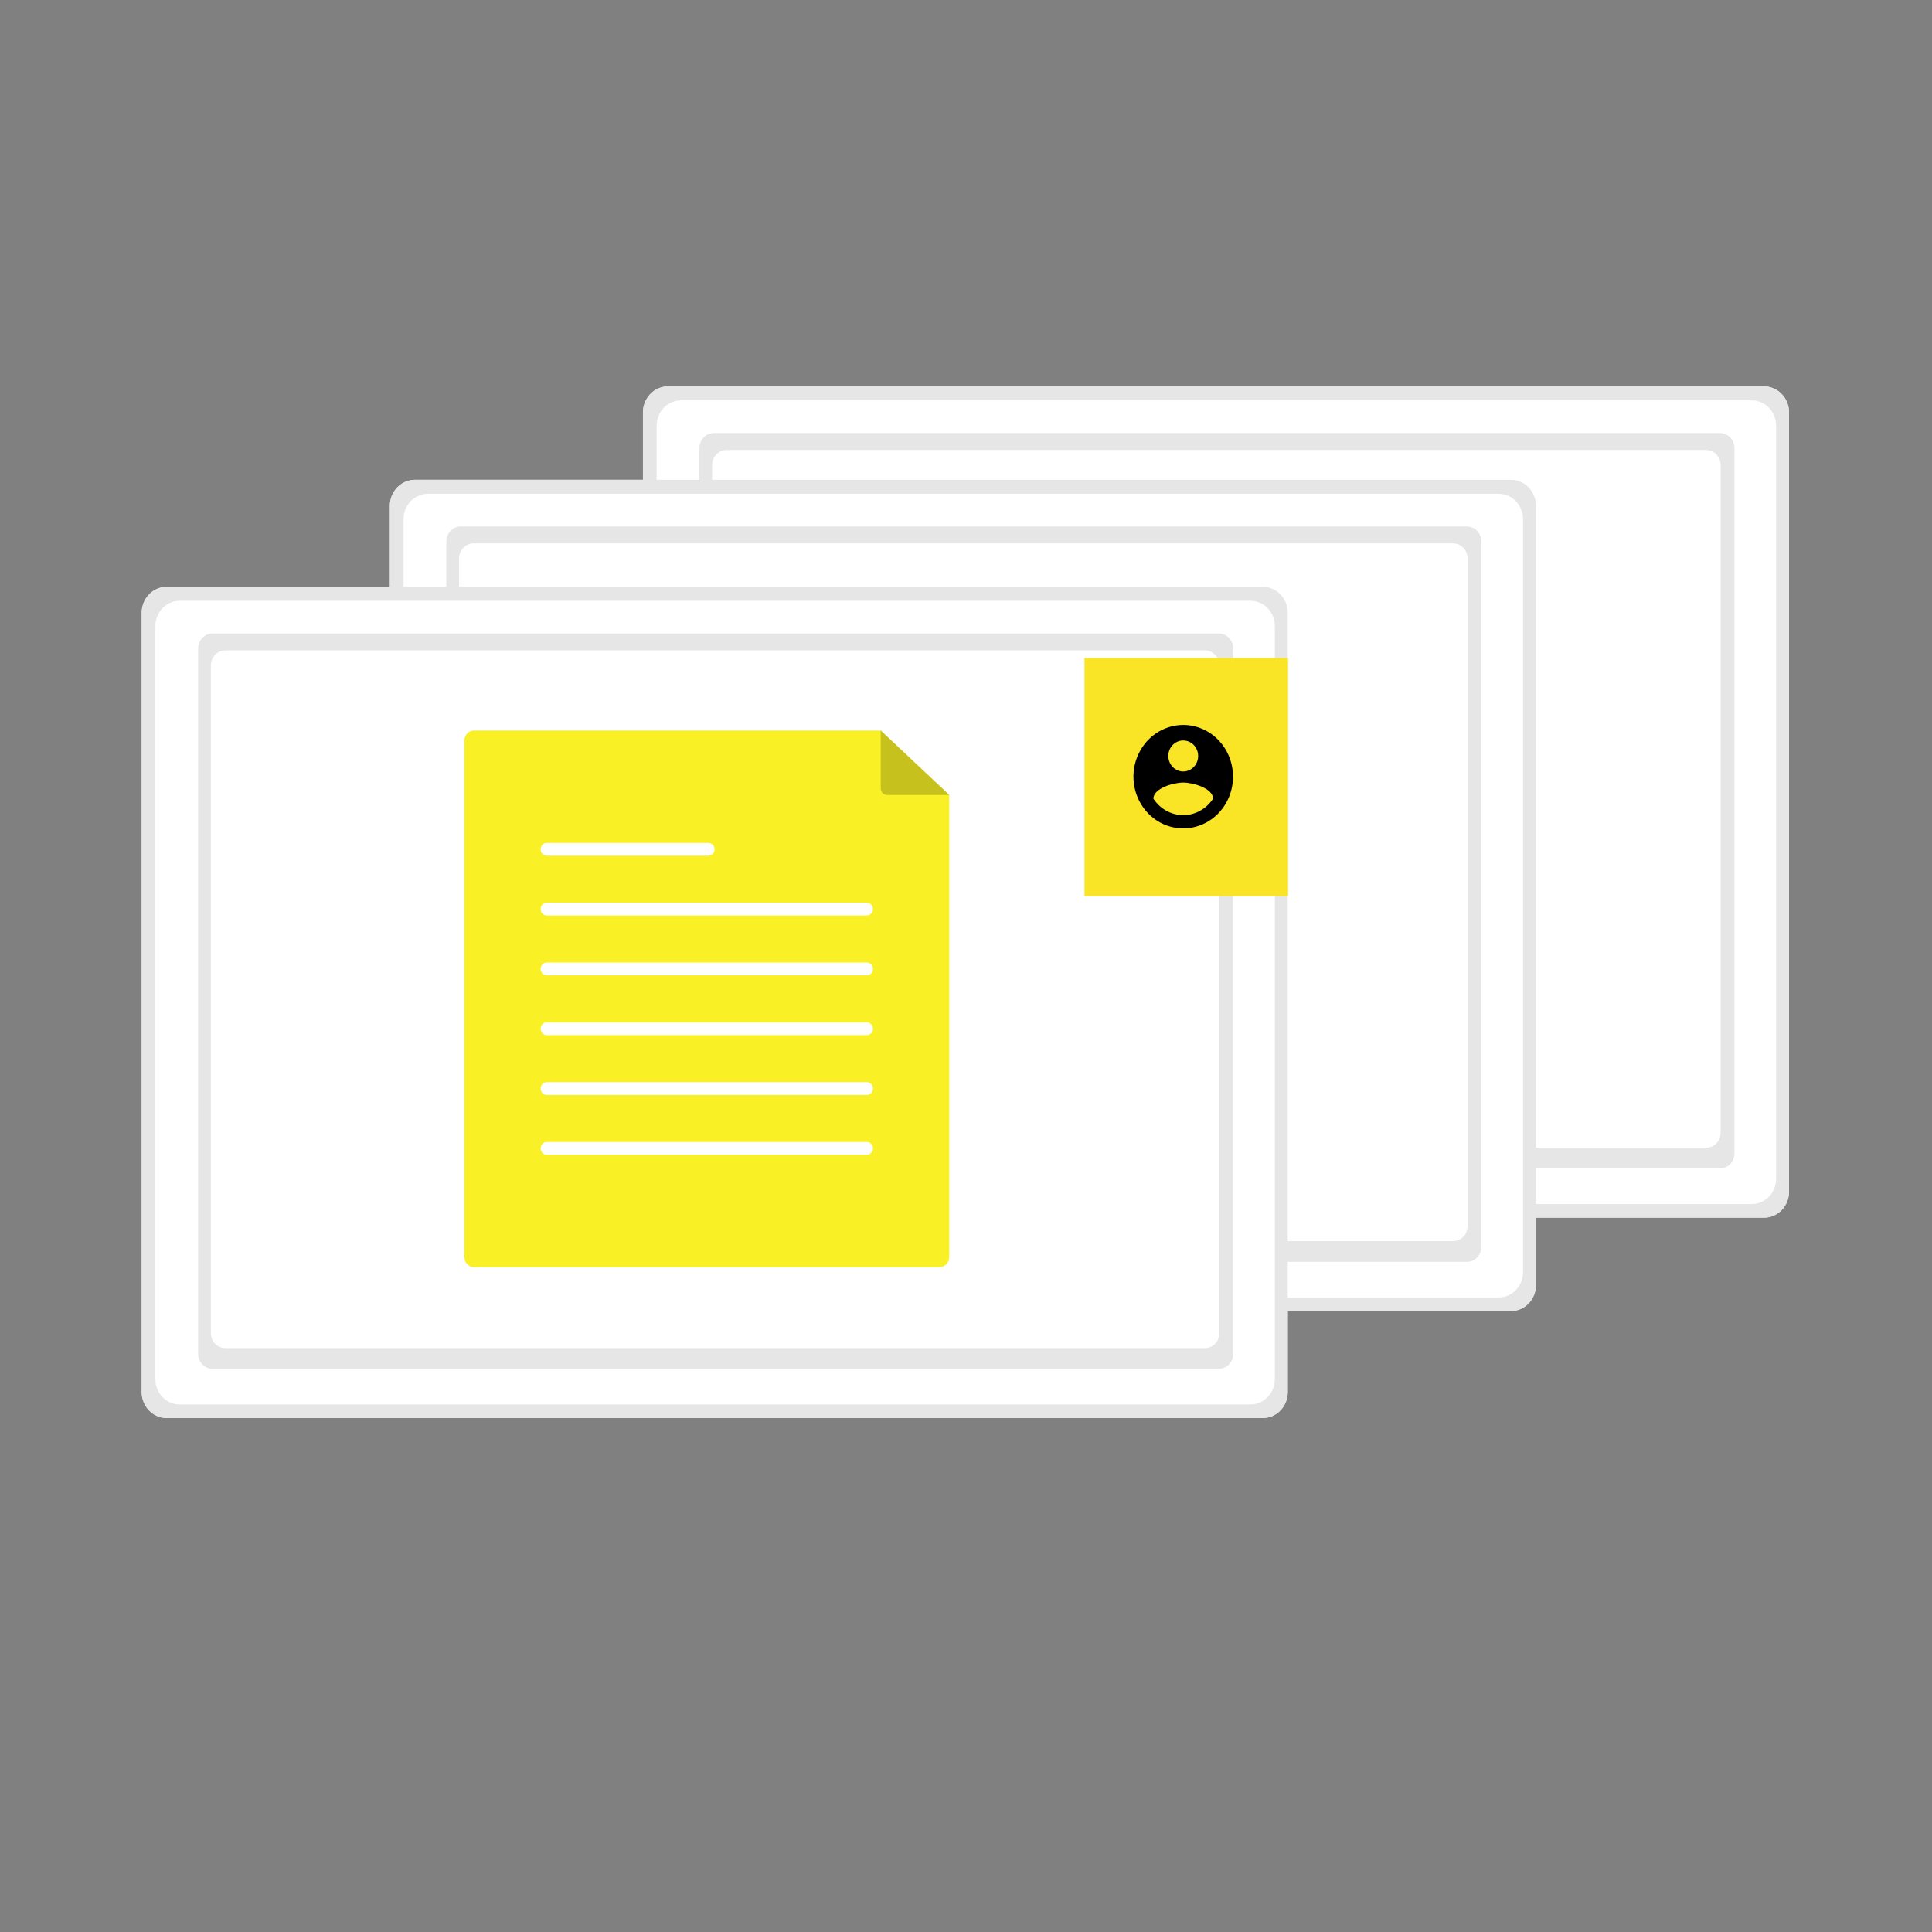 <svg width="1500" height="1500" viewBox="0 0 1500 1500" fill="none" xmlns="http://www.w3.org/2000/svg">
<rect x="0" y="0" width="1500" height="1500" fill="#808080" stroke="none"/>
<g clip-path="url(#clip0_15_1248)">
<path d="M1389 925.069C1389.03 930.433 1387 935.59 1383.38 939.403C1379.75 943.216 1374.81 945.374 1369.66 945.402H518.527C513.369 945.374 508.434 943.216 504.806 939.403C501.178 935.59 499.155 930.434 499.182 925.069V320.333C499.155 314.969 501.178 309.812 504.805 305.999C508.433 302.186 513.369 300.028 518.526 300H1369.65C1374.81 300.028 1379.75 302.186 1383.38 305.999C1387 309.812 1389.03 314.968 1389 320.333V925.069Z" fill="#E6E6E6"/>
<path d="M1378.96 915.166C1378.96 920.38 1376.97 925.381 1373.42 929.068C1369.88 932.755 1365.07 934.827 1360.06 934.827H528.706C523.693 934.827 518.886 932.755 515.341 929.068C511.796 925.381 509.805 920.38 509.805 915.166V330.513C509.805 325.299 511.796 320.298 515.341 316.611C518.886 312.924 523.693 310.853 528.706 310.853H1360.1C1365.1 310.863 1369.9 312.939 1373.44 316.625C1376.97 320.311 1378.96 325.306 1378.96 330.513V915.166Z" fill="white"/>
<path d="M554.237 336.236H1335.41C1338.39 336.236 1341.24 337.466 1343.35 339.654C1345.45 341.843 1346.63 344.811 1346.63 347.906V895.506C1346.63 898.601 1345.45 901.569 1343.35 903.757C1341.24 905.946 1338.39 907.175 1335.41 907.175H554.237C552.764 907.175 551.305 906.874 549.944 906.287C548.583 905.701 547.346 904.841 546.304 903.757C545.263 902.674 544.436 901.387 543.872 899.971C543.309 898.556 543.018 897.038 543.018 895.506V347.906C543.018 346.374 543.309 344.856 543.872 343.44C544.436 342.024 545.263 340.738 546.304 339.654C547.346 338.571 548.583 337.711 549.944 337.125C551.305 336.538 552.764 336.236 554.237 336.236Z" fill="#E6E6E6"/>
<path d="M564.125 349.369H1324.68C1327.65 349.369 1330.51 350.599 1332.61 352.787C1334.71 354.976 1335.9 357.944 1335.9 361.039V879.418C1335.9 882.513 1334.71 885.481 1332.61 887.669C1330.51 889.858 1327.65 891.087 1324.68 891.087H564.125C561.15 891.087 558.296 889.858 556.192 887.669C554.088 885.481 552.906 882.513 552.906 879.418V361.039C552.906 357.944 554.088 354.976 556.192 352.787C558.296 350.599 561.15 349.369 564.125 349.369Z" fill="white"/>
<path d="M1192.51 997.593C1192.53 1002.96 1190.51 1008.11 1186.88 1011.93C1183.26 1015.74 1178.32 1017.9 1173.16 1017.93H322.034C319.481 1017.91 316.955 1017.38 314.6 1016.35C312.246 1015.32 310.11 1013.82 308.313 1011.93C306.517 1010.04 305.096 1007.8 304.131 1005.34C303.166 1002.88 302.676 1000.25 302.689 997.594V392.858C302.662 387.493 304.685 382.337 308.313 378.524C311.941 374.71 316.876 372.552 322.034 372.524H1173.16C1178.32 372.552 1183.26 374.71 1186.88 378.523C1190.51 382.336 1192.53 387.492 1192.51 392.857V997.593Z" fill="#E6E6E6"/>
<path d="M1182.47 987.691C1182.47 992.905 1180.48 997.906 1176.93 1001.59C1173.39 1005.28 1168.58 1007.35 1163.57 1007.35H332.214C327.201 1007.35 322.393 1005.28 318.849 1001.59C315.304 997.906 313.313 992.905 313.313 987.691V403.038C313.313 397.823 315.304 392.823 318.849 389.135C322.393 385.448 327.201 383.377 332.214 383.377H1163.6C1168.61 383.387 1173.41 385.463 1176.94 389.149C1180.48 392.835 1182.47 397.83 1182.47 403.038V987.691Z" fill="white"/>
<path d="M357.745 408.761H1138.92C1141.9 408.761 1144.75 409.99 1146.86 412.179C1148.96 414.367 1150.14 417.336 1150.14 420.431V968.03C1150.14 971.125 1148.96 974.093 1146.86 976.282C1144.75 978.47 1141.9 979.7 1138.92 979.7H357.745C354.77 979.7 351.916 978.47 349.812 976.282C347.708 974.093 346.526 971.125 346.526 968.03V420.431C346.526 417.336 347.708 414.367 349.812 412.179C351.916 409.99 354.77 408.761 357.745 408.761Z" fill="#E6E6E6"/>
<path d="M367.633 421.894H1128.18C1131.16 421.894 1134.01 423.123 1136.12 425.312C1138.22 427.5 1139.4 430.468 1139.4 433.563V951.942C1139.4 955.037 1138.22 958.005 1136.12 960.194C1134.01 962.382 1131.16 963.612 1128.18 963.612H367.633C364.658 963.612 361.804 962.382 359.7 960.194C357.596 958.005 356.414 955.037 356.414 951.942V433.563C356.414 430.468 357.596 427.5 359.7 425.312C361.804 423.123 364.658 421.894 367.633 421.894Z" fill="white"/>
<path d="M999.818 1080.67C999.845 1086.03 997.822 1091.19 994.195 1095C990.567 1098.81 985.631 1100.97 980.474 1101H129.345C124.188 1100.97 119.252 1098.81 115.624 1095C111.996 1091.19 109.973 1086.03 110 1080.67V475.931C109.973 470.566 111.996 465.41 115.624 461.597C119.252 457.784 124.187 455.626 129.345 455.598H980.473C983.027 455.611 985.553 456.148 987.907 457.178C990.262 458.207 992.398 459.708 994.194 461.597C995.991 463.485 997.412 465.722 998.377 468.182C999.342 470.641 999.832 473.274 999.818 475.93V1080.67Z" fill="#E6E6E6"/>
<path d="M989.778 1070.76C989.778 1075.98 987.787 1080.98 984.242 1084.67C980.698 1088.35 975.89 1090.42 970.877 1090.42H139.525C134.512 1090.42 129.704 1088.35 126.16 1084.67C122.615 1080.98 120.623 1075.98 120.623 1070.76V486.111C120.623 480.897 122.615 475.896 126.16 472.209C129.704 468.522 134.512 466.45 139.525 466.45H970.915C975.921 466.461 980.719 468.537 984.256 472.223C987.792 475.909 989.778 480.903 989.778 486.111V1070.76Z" fill="white"/>
<path d="M165.056 491.834H946.233C949.208 491.834 952.062 493.063 954.166 495.252C956.27 497.441 957.452 500.409 957.452 503.504V1051.1C957.452 1054.2 956.27 1057.17 954.166 1059.36C952.062 1061.54 949.208 1062.77 946.233 1062.77H165.056C162.081 1062.77 159.227 1061.54 157.123 1059.36C155.019 1057.17 153.837 1054.2 153.837 1051.1V503.504C153.837 500.409 155.019 497.441 157.123 495.252C159.227 493.063 162.081 491.834 165.056 491.834Z" fill="#E6E6E6"/>
<path d="M174.944 504.968H935.496C938.471 504.968 941.325 506.197 943.429 508.386C945.533 510.574 946.715 513.543 946.715 516.638V1035.02C946.715 1038.11 945.533 1041.08 943.429 1043.27C941.325 1045.46 938.471 1046.69 935.496 1046.69H174.944C171.969 1046.69 169.115 1045.46 167.011 1043.27C164.907 1041.08 163.725 1038.11 163.725 1035.02V516.638C163.725 513.543 164.907 510.574 167.011 508.386C169.115 506.197 171.969 504.968 174.944 504.968Z" fill="white"/>
<path d="M737.003 617.26V975.927C737.001 978.025 736.199 980.036 734.773 981.519C733.347 983.003 731.413 983.837 729.397 983.839H368.104C366.088 983.837 364.154 983.003 362.728 981.519C361.302 980.036 360.5 978.025 360.498 975.927V575.064C360.5 572.966 361.302 570.955 362.728 569.471C364.154 567.988 366.088 567.154 368.104 567.152H683.76L737.003 617.26Z" fill="#F9F126"/>
<path d="M424.436 654.443C423.187 654.465 421.997 654.996 421.122 655.922C420.247 656.848 419.756 658.095 419.756 659.394C419.756 660.692 420.247 661.939 421.122 662.865C421.997 663.791 423.187 664.323 424.436 664.345H549.943C550.57 664.358 551.193 664.243 551.776 664.005C552.36 663.767 552.893 663.412 553.344 662.96C553.796 662.507 554.157 661.967 554.407 661.369C554.657 660.771 554.791 660.127 554.801 659.475C554.811 658.824 554.698 658.176 554.467 657.57C554.236 656.964 553.892 656.411 553.455 655.943C553.018 655.476 552.497 655.103 551.921 654.845C551.345 654.588 550.726 654.451 550.099 654.443C550.047 654.442 549.995 654.442 549.943 654.443H424.436Z" fill="white"/>
<path d="M424.436 700.883C423.187 700.905 421.997 701.437 421.122 702.363C420.246 703.289 419.756 704.536 419.756 705.834C419.756 707.133 420.246 708.38 421.122 709.306C421.997 710.232 423.187 710.763 424.436 710.785H672.909C674.168 710.801 675.382 710.298 676.285 709.385C677.189 708.473 677.707 707.225 677.728 705.915C677.749 704.606 677.27 703.341 676.396 702.398C675.522 701.455 674.324 700.91 673.065 700.883C673.013 700.883 672.961 700.883 672.909 700.883H424.436Z" fill="white"/>
<path d="M424.436 747.325C423.187 747.347 421.997 747.878 421.122 748.804C420.246 749.73 419.756 750.977 419.756 752.276C419.756 753.574 420.246 754.821 421.122 755.747C421.997 756.673 423.187 757.204 424.436 757.226H672.909C673.536 757.24 674.158 757.124 674.742 756.886C675.326 756.649 675.858 756.293 676.309 755.841C676.761 755.389 677.122 754.848 677.371 754.25C677.621 753.652 677.755 753.009 677.765 752.357C677.776 751.705 677.662 751.058 677.431 750.452C677.2 749.846 676.857 749.293 676.42 748.826C675.983 748.358 675.462 747.985 674.887 747.727C674.311 747.47 673.692 747.333 673.065 747.325C673.013 747.324 672.961 747.324 672.909 747.325H424.436Z" fill="white"/>
<path d="M424.436 793.765C423.187 793.787 421.997 794.319 421.122 795.245C420.247 796.171 419.756 797.417 419.756 798.716C419.756 800.015 420.247 801.261 421.122 802.187C421.997 803.113 423.187 803.645 424.436 803.667H672.909C673.536 803.68 674.159 803.565 674.742 803.327C675.326 803.09 675.859 802.734 676.31 802.282C676.762 801.829 677.123 801.289 677.373 800.691C677.623 800.093 677.757 799.45 677.767 798.798C677.777 798.146 677.664 797.498 677.433 796.892C677.202 796.286 676.858 795.733 676.421 795.266C675.984 794.798 675.463 794.425 674.887 794.167C674.311 793.91 673.692 793.773 673.065 793.765C673.013 793.764 672.961 793.764 672.909 793.765H424.436Z" fill="white"/>
<path d="M424.436 840.206C423.187 840.228 421.997 840.759 421.122 841.685C420.247 842.611 419.756 843.858 419.756 845.156C419.756 846.455 420.247 847.702 421.122 848.628C421.997 849.554 423.187 850.085 424.436 850.107H672.909C673.536 850.121 674.159 850.005 674.742 849.768C675.326 849.53 675.859 849.175 676.31 848.722C676.762 848.27 677.123 847.729 677.373 847.131C677.623 846.533 677.757 845.89 677.767 845.238C677.777 844.586 677.664 843.939 677.433 843.333C677.202 842.726 676.858 842.174 676.421 841.706C675.984 841.238 675.463 840.865 674.887 840.608C674.311 840.35 673.692 840.214 673.065 840.206C673.013 840.205 672.961 840.205 672.909 840.206H424.436Z" fill="white"/>
<path d="M424.436 886.647C423.187 886.669 421.997 887.2 421.122 888.127C420.247 889.053 419.756 890.299 419.756 891.598C419.756 892.897 420.247 894.143 421.122 895.069C421.997 895.995 423.187 896.527 424.436 896.549H672.909C673.536 896.562 674.159 896.447 674.742 896.209C675.326 895.971 675.859 895.616 676.31 895.164C676.762 894.711 677.123 894.171 677.373 893.573C677.623 892.975 677.757 892.332 677.767 891.68C677.777 891.028 677.664 890.38 677.433 889.774C677.202 889.168 676.858 888.615 676.421 888.147C675.984 887.68 675.463 887.307 674.887 887.049C674.311 886.792 673.692 886.655 673.065 886.647C673.013 886.646 672.961 886.646 672.909 886.647H424.436Z" fill="white"/>
<path d="M737.003 617.26H688.831C687.486 617.26 686.196 616.704 685.245 615.715C684.294 614.726 683.76 613.385 683.76 611.986V567.152L737.003 617.26Z" fill="#F9F126"/>
<path opacity="0.2" d="M737.003 617.26H688.831C687.486 617.26 686.196 616.704 685.245 615.715C684.294 614.726 683.76 613.385 683.76 611.986V567.152L737.003 617.26Z" fill="black"/>
<path d="M1000 695.825H842V510.899H1000V695.825Z" fill="#F9E426"/>
<path d="M918.656 562.845C911.011 562.844 903.538 565.2 897.181 569.613C890.824 574.027 885.869 580.3 882.943 587.64C880.017 594.98 879.251 603.056 880.742 610.849C882.233 618.641 885.915 625.798 891.32 631.417C896.726 637.035 903.613 640.861 911.111 642.411C918.609 643.961 926.381 643.166 933.445 640.126C940.508 637.086 946.545 631.938 950.793 625.333C955.041 618.727 957.308 610.961 957.309 603.016V603.014C957.309 597.739 956.309 592.515 954.366 587.642C952.424 582.768 949.576 578.34 945.987 574.61C942.398 570.88 938.136 567.921 933.447 565.902C928.757 563.884 923.73 562.845 918.654 562.845H918.656ZM918.656 574.894C920.95 574.894 923.191 575.601 925.098 576.925C927.005 578.249 928.491 580.131 929.369 582.333C930.246 584.535 930.476 586.957 930.029 589.295C929.581 591.632 928.477 593.779 926.855 595.465C925.234 597.15 923.168 598.297 920.918 598.762C918.669 599.227 916.338 598.989 914.219 598.077C912.1 597.165 910.289 595.62 909.015 593.639C907.741 591.657 907.061 589.327 907.061 586.944C907.061 583.748 908.283 580.684 910.457 578.424C912.632 576.164 915.581 574.894 918.656 574.894ZM918.656 632.907C914.075 632.885 909.569 631.702 905.527 629.461C901.485 627.22 898.031 623.988 895.464 620.045C895.65 612.011 910.925 607.589 918.656 607.589C926.387 607.589 941.663 612.011 941.849 620.045C939.279 623.985 935.824 627.215 931.783 629.456C927.742 631.697 923.236 632.881 918.656 632.907Z" fill="black"/>
</g>
<g clip-path="url(#clip1_15_1248)">
<path d="M1389 925.069C1389.03 930.433 1387 935.59 1383.38 939.403C1379.75 943.216 1374.81 945.374 1369.66 945.402H518.527C513.369 945.374 508.434 943.216 504.806 939.403C501.178 935.59 499.155 930.434 499.182 925.069V320.333C499.155 314.969 501.178 309.812 504.805 305.999C508.433 302.186 513.369 300.028 518.526 300H1369.65C1374.81 300.028 1379.75 302.186 1383.38 305.999C1387 309.812 1389.03 314.968 1389 320.333V925.069Z" fill="#E6E6E6"/>
<path d="M1378.96 915.166C1378.96 920.38 1376.97 925.381 1373.42 929.068C1369.88 932.755 1365.07 934.827 1360.06 934.827H528.706C523.693 934.827 518.886 932.755 515.341 929.068C511.796 925.381 509.805 920.38 509.805 915.166V330.513C509.805 325.299 511.796 320.298 515.341 316.611C518.886 312.924 523.693 310.853 528.706 310.853H1360.1C1365.1 310.863 1369.9 312.939 1373.44 316.625C1376.97 320.311 1378.96 325.306 1378.96 330.513V915.166Z" fill="white"/>
<path d="M554.237 336.236H1335.41C1338.39 336.236 1341.24 337.466 1343.35 339.654C1345.45 341.843 1346.63 344.811 1346.63 347.906V895.506C1346.63 898.601 1345.45 901.569 1343.35 903.757C1341.24 905.946 1338.39 907.175 1335.41 907.175H554.237C552.764 907.175 551.305 906.874 549.944 906.287C548.583 905.701 547.346 904.841 546.304 903.757C545.263 902.674 544.436 901.387 543.872 899.971C543.309 898.556 543.018 897.038 543.018 895.506V347.906C543.018 346.374 543.309 344.856 543.872 343.44C544.436 342.024 545.263 340.738 546.304 339.654C547.346 338.571 548.583 337.711 549.944 337.125C551.305 336.538 552.764 336.236 554.237 336.236Z" fill="#E6E6E6"/>
<path d="M564.125 349.369H1324.68C1327.65 349.369 1330.51 350.599 1332.61 352.787C1334.71 354.976 1335.9 357.944 1335.9 361.039V879.418C1335.9 882.513 1334.71 885.481 1332.61 887.669C1330.51 889.858 1327.65 891.087 1324.68 891.087H564.125C561.15 891.087 558.296 889.858 556.192 887.669C554.088 885.481 552.906 882.513 552.906 879.418V361.039C552.906 357.944 554.088 354.976 556.192 352.787C558.296 350.599 561.15 349.369 564.125 349.369Z" fill="white"/>
<path d="M1192.51 997.593C1192.53 1002.96 1190.51 1008.11 1186.88 1011.93C1183.26 1015.74 1178.32 1017.9 1173.16 1017.93H322.034C319.481 1017.91 316.955 1017.38 314.6 1016.35C312.246 1015.32 310.11 1013.82 308.313 1011.93C306.517 1010.04 305.096 1007.8 304.131 1005.34C303.166 1002.88 302.676 1000.25 302.689 997.594V392.858C302.662 387.493 304.685 382.337 308.313 378.524C311.941 374.71 316.876 372.552 322.034 372.524H1173.16C1178.32 372.552 1183.26 374.71 1186.88 378.523C1190.51 382.336 1192.53 387.492 1192.51 392.857V997.593Z" fill="#E6E6E6"/>
<path d="M1182.47 987.691C1182.47 992.905 1180.48 997.906 1176.93 1001.59C1173.39 1005.28 1168.58 1007.35 1163.57 1007.35H332.214C327.201 1007.35 322.393 1005.28 318.849 1001.59C315.304 997.906 313.313 992.905 313.313 987.691V403.038C313.313 397.823 315.304 392.823 318.849 389.135C322.393 385.448 327.201 383.377 332.214 383.377H1163.6C1168.61 383.387 1173.41 385.463 1176.94 389.149C1180.48 392.835 1182.47 397.83 1182.47 403.038V987.691Z" fill="white"/>
<path d="M357.745 408.761H1138.92C1141.9 408.761 1144.75 409.99 1146.86 412.179C1148.96 414.367 1150.14 417.336 1150.14 420.431V968.03C1150.14 971.125 1148.96 974.093 1146.86 976.282C1144.75 978.47 1141.9 979.7 1138.92 979.7H357.745C354.77 979.7 351.916 978.47 349.812 976.282C347.708 974.093 346.526 971.125 346.526 968.03V420.431C346.526 417.336 347.708 414.367 349.812 412.179C351.916 409.99 354.77 408.761 357.745 408.761Z" fill="#E6E6E6"/>
<path d="M367.633 421.894H1128.18C1131.16 421.894 1134.01 423.123 1136.12 425.312C1138.22 427.5 1139.4 430.468 1139.4 433.563V951.942C1139.4 955.037 1138.22 958.005 1136.12 960.194C1134.01 962.382 1131.16 963.612 1128.18 963.612H367.633C364.658 963.612 361.804 962.382 359.7 960.194C357.596 958.005 356.414 955.037 356.414 951.942V433.563C356.414 430.468 357.596 427.5 359.7 425.312C361.804 423.123 364.658 421.894 367.633 421.894Z" fill="white"/>
<path d="M999.818 1080.67C999.845 1086.03 997.822 1091.19 994.195 1095C990.567 1098.81 985.631 1100.97 980.474 1101H129.345C124.188 1100.97 119.252 1098.81 115.624 1095C111.996 1091.19 109.973 1086.03 110 1080.67V475.931C109.973 470.566 111.996 465.41 115.624 461.597C119.252 457.784 124.187 455.626 129.345 455.598H980.473C983.027 455.611 985.553 456.148 987.907 457.178C990.262 458.207 992.398 459.708 994.194 461.597C995.991 463.485 997.412 465.722 998.377 468.182C999.342 470.641 999.832 473.274 999.818 475.93V1080.67Z" fill="#E6E6E6"/>
<path d="M989.778 1070.76C989.778 1075.98 987.787 1080.98 984.242 1084.67C980.698 1088.35 975.89 1090.42 970.877 1090.42H139.525C134.512 1090.42 129.704 1088.35 126.16 1084.67C122.615 1080.98 120.623 1075.98 120.623 1070.76V486.111C120.623 480.897 122.615 475.896 126.16 472.209C129.704 468.522 134.512 466.45 139.525 466.45H970.915C975.921 466.461 980.719 468.537 984.256 472.223C987.792 475.909 989.778 480.903 989.778 486.111V1070.76Z" fill="white"/>
<path d="M165.056 491.834H946.233C949.208 491.834 952.062 493.063 954.166 495.252C956.27 497.441 957.452 500.409 957.452 503.504V1051.1C957.452 1054.2 956.27 1057.17 954.166 1059.36C952.062 1061.54 949.208 1062.77 946.233 1062.77H165.056C162.081 1062.77 159.227 1061.54 157.123 1059.36C155.019 1057.17 153.837 1054.2 153.837 1051.1V503.504C153.837 500.409 155.019 497.441 157.123 495.252C159.227 493.063 162.081 491.834 165.056 491.834Z" fill="#E6E6E6"/>
<path d="M174.944 504.968H935.496C938.471 504.968 941.325 506.197 943.429 508.386C945.533 510.574 946.715 513.543 946.715 516.638V1035.02C946.715 1038.11 945.533 1041.08 943.429 1043.27C941.325 1045.46 938.471 1046.69 935.496 1046.69H174.944C171.969 1046.69 169.115 1045.46 167.011 1043.27C164.907 1041.08 163.725 1038.11 163.725 1035.02V516.638C163.725 513.543 164.907 510.574 167.011 508.386C169.115 506.197 171.969 504.968 174.944 504.968Z" fill="white"/>
<path d="M737.003 617.26V975.927C737.001 978.025 736.199 980.036 734.773 981.519C733.347 983.003 731.413 983.837 729.397 983.839H368.104C366.088 983.837 364.154 983.003 362.728 981.519C361.302 980.036 360.5 978.025 360.498 975.927V575.064C360.5 572.966 361.302 570.955 362.728 569.471C364.154 567.988 366.088 567.154 368.104 567.152H683.76L737.003 617.26Z" fill="#F9F126"/>
<path d="M424.436 654.443C423.187 654.465 421.997 654.996 421.122 655.922C420.247 656.848 419.756 658.095 419.756 659.394C419.756 660.692 420.247 661.939 421.122 662.865C421.997 663.791 423.187 664.323 424.436 664.345H549.943C550.57 664.358 551.193 664.243 551.776 664.005C552.36 663.767 552.893 663.412 553.344 662.96C553.796 662.507 554.157 661.967 554.407 661.369C554.657 660.771 554.791 660.127 554.801 659.475C554.811 658.824 554.698 658.176 554.467 657.57C554.236 656.964 553.892 656.411 553.455 655.943C553.018 655.476 552.497 655.103 551.921 654.845C551.345 654.588 550.726 654.451 550.099 654.443C550.047 654.442 549.995 654.442 549.943 654.443H424.436Z" fill="white"/>
<path d="M424.436 700.883C423.187 700.905 421.997 701.437 421.122 702.363C420.246 703.289 419.756 704.536 419.756 705.834C419.756 707.133 420.246 708.38 421.122 709.306C421.997 710.232 423.187 710.763 424.436 710.785H672.909C674.168 710.801 675.382 710.298 676.285 709.385C677.189 708.473 677.707 707.225 677.728 705.915C677.749 704.606 677.27 703.341 676.396 702.398C675.522 701.455 674.324 700.91 673.065 700.883C673.013 700.883 672.961 700.883 672.909 700.883H424.436Z" fill="white"/>
<path d="M424.436 747.325C423.187 747.347 421.997 747.878 421.122 748.804C420.246 749.73 419.756 750.977 419.756 752.276C419.756 753.574 420.246 754.821 421.122 755.747C421.997 756.673 423.187 757.204 424.436 757.226H672.909C673.536 757.24 674.158 757.124 674.742 756.886C675.326 756.649 675.858 756.293 676.309 755.841C676.761 755.389 677.122 754.848 677.371 754.25C677.621 753.652 677.755 753.009 677.765 752.357C677.776 751.705 677.662 751.058 677.431 750.452C677.2 749.846 676.857 749.293 676.42 748.826C675.983 748.358 675.462 747.985 674.887 747.727C674.311 747.47 673.692 747.333 673.065 747.325C673.013 747.324 672.961 747.324 672.909 747.325H424.436Z" fill="white"/>
<path d="M424.436 793.765C423.187 793.787 421.997 794.319 421.122 795.245C420.247 796.171 419.756 797.417 419.756 798.716C419.756 800.015 420.247 801.261 421.122 802.187C421.997 803.113 423.187 803.645 424.436 803.667H672.909C673.536 803.68 674.159 803.565 674.742 803.327C675.326 803.09 675.859 802.734 676.31 802.282C676.762 801.829 677.123 801.289 677.373 800.691C677.623 800.093 677.757 799.45 677.767 798.798C677.777 798.146 677.664 797.498 677.433 796.892C677.202 796.286 676.858 795.733 676.421 795.266C675.984 794.798 675.463 794.425 674.887 794.167C674.311 793.91 673.692 793.773 673.065 793.765C673.013 793.764 672.961 793.764 672.909 793.765H424.436Z" fill="white"/>
<path d="M424.436 840.206C423.187 840.228 421.997 840.759 421.122 841.685C420.247 842.611 419.756 843.858 419.756 845.156C419.756 846.455 420.247 847.702 421.122 848.628C421.997 849.554 423.187 850.085 424.436 850.107H672.909C673.536 850.121 674.159 850.005 674.742 849.768C675.326 849.53 675.859 849.175 676.31 848.722C676.762 848.27 677.123 847.729 677.373 847.131C677.623 846.533 677.757 845.89 677.767 845.238C677.777 844.586 677.664 843.939 677.433 843.333C677.202 842.726 676.858 842.174 676.421 841.706C675.984 841.238 675.463 840.865 674.887 840.608C674.311 840.35 673.692 840.214 673.065 840.206C673.013 840.205 672.961 840.205 672.909 840.206H424.436Z" fill="white"/>
<path d="M424.436 886.647C423.187 886.669 421.997 887.2 421.122 888.127C420.247 889.053 419.756 890.299 419.756 891.598C419.756 892.897 420.247 894.143 421.122 895.069C421.997 895.995 423.187 896.527 424.436 896.549H672.909C673.536 896.562 674.159 896.447 674.742 896.209C675.326 895.971 675.859 895.616 676.31 895.164C676.762 894.711 677.123 894.171 677.373 893.573C677.623 892.975 677.757 892.332 677.767 891.68C677.777 891.028 677.664 890.38 677.433 889.774C677.202 889.168 676.858 888.615 676.421 888.147C675.984 887.68 675.463 887.307 674.887 887.049C674.311 886.792 673.692 886.655 673.065 886.647C673.013 886.646 672.961 886.646 672.909 886.647H424.436Z" fill="white"/>
<path d="M737.003 617.26H688.831C687.486 617.26 686.196 616.704 685.245 615.715C684.294 614.726 683.76 613.385 683.76 611.986V567.152L737.003 617.26Z" fill="#F9F126"/>
<path opacity="0.2" d="M737.003 617.26H688.831C687.486 617.26 686.196 616.704 685.245 615.715C684.294 614.726 683.76 613.385 683.76 611.986V567.152L737.003 617.26Z" fill="black"/>
<path d="M1000 695.825H842V510.899H1000V695.825Z" fill="#F9E426"/>
<path d="M918.656 562.845C911.011 562.844 903.538 565.2 897.181 569.613C890.824 574.027 885.869 580.3 882.943 587.64C880.017 594.98 879.251 603.056 880.742 610.849C882.233 618.641 885.915 625.798 891.32 631.417C896.726 637.035 903.613 640.861 911.111 642.411C918.609 643.961 926.381 643.166 933.445 640.126C940.508 637.086 946.545 631.938 950.793 625.333C955.041 618.727 957.308 610.961 957.309 603.016V603.014C957.309 597.739 956.309 592.515 954.366 587.642C952.424 582.768 949.576 578.34 945.987 574.61C942.398 570.88 938.136 567.921 933.447 565.902C928.757 563.884 923.73 562.845 918.654 562.845H918.656ZM918.656 574.894C920.95 574.894 923.191 575.601 925.098 576.925C927.005 578.249 928.491 580.131 929.369 582.333C930.246 584.535 930.476 586.957 930.029 589.295C929.581 591.632 928.477 593.779 926.855 595.465C925.234 597.15 923.168 598.297 920.918 598.762C918.669 599.227 916.338 598.989 914.219 598.077C912.1 597.165 910.289 595.62 909.015 593.639C907.741 591.657 907.061 589.327 907.061 586.944C907.061 583.748 908.283 580.684 910.457 578.424C912.632 576.164 915.581 574.894 918.656 574.894ZM918.656 632.907C914.075 632.885 909.569 631.702 905.527 629.461C901.485 627.22 898.031 623.988 895.464 620.045C895.65 612.011 910.925 607.589 918.656 607.589C926.387 607.589 941.663 612.011 941.849 620.045C939.279 623.985 935.824 627.215 931.783 629.456C927.742 631.697 923.236 632.881 918.656 632.907Z" fill="black"/>
</g>
<defs>
<clipPath id="clip0_15_1248">
<rect width="1279" height="801" fill="white" transform="translate(110 300)"/>
</clipPath>
<clipPath id="clip1_15_1248">
<rect width="1279" height="801" fill="white" transform="translate(110 300)"/>
</clipPath>
</defs>
</svg>
